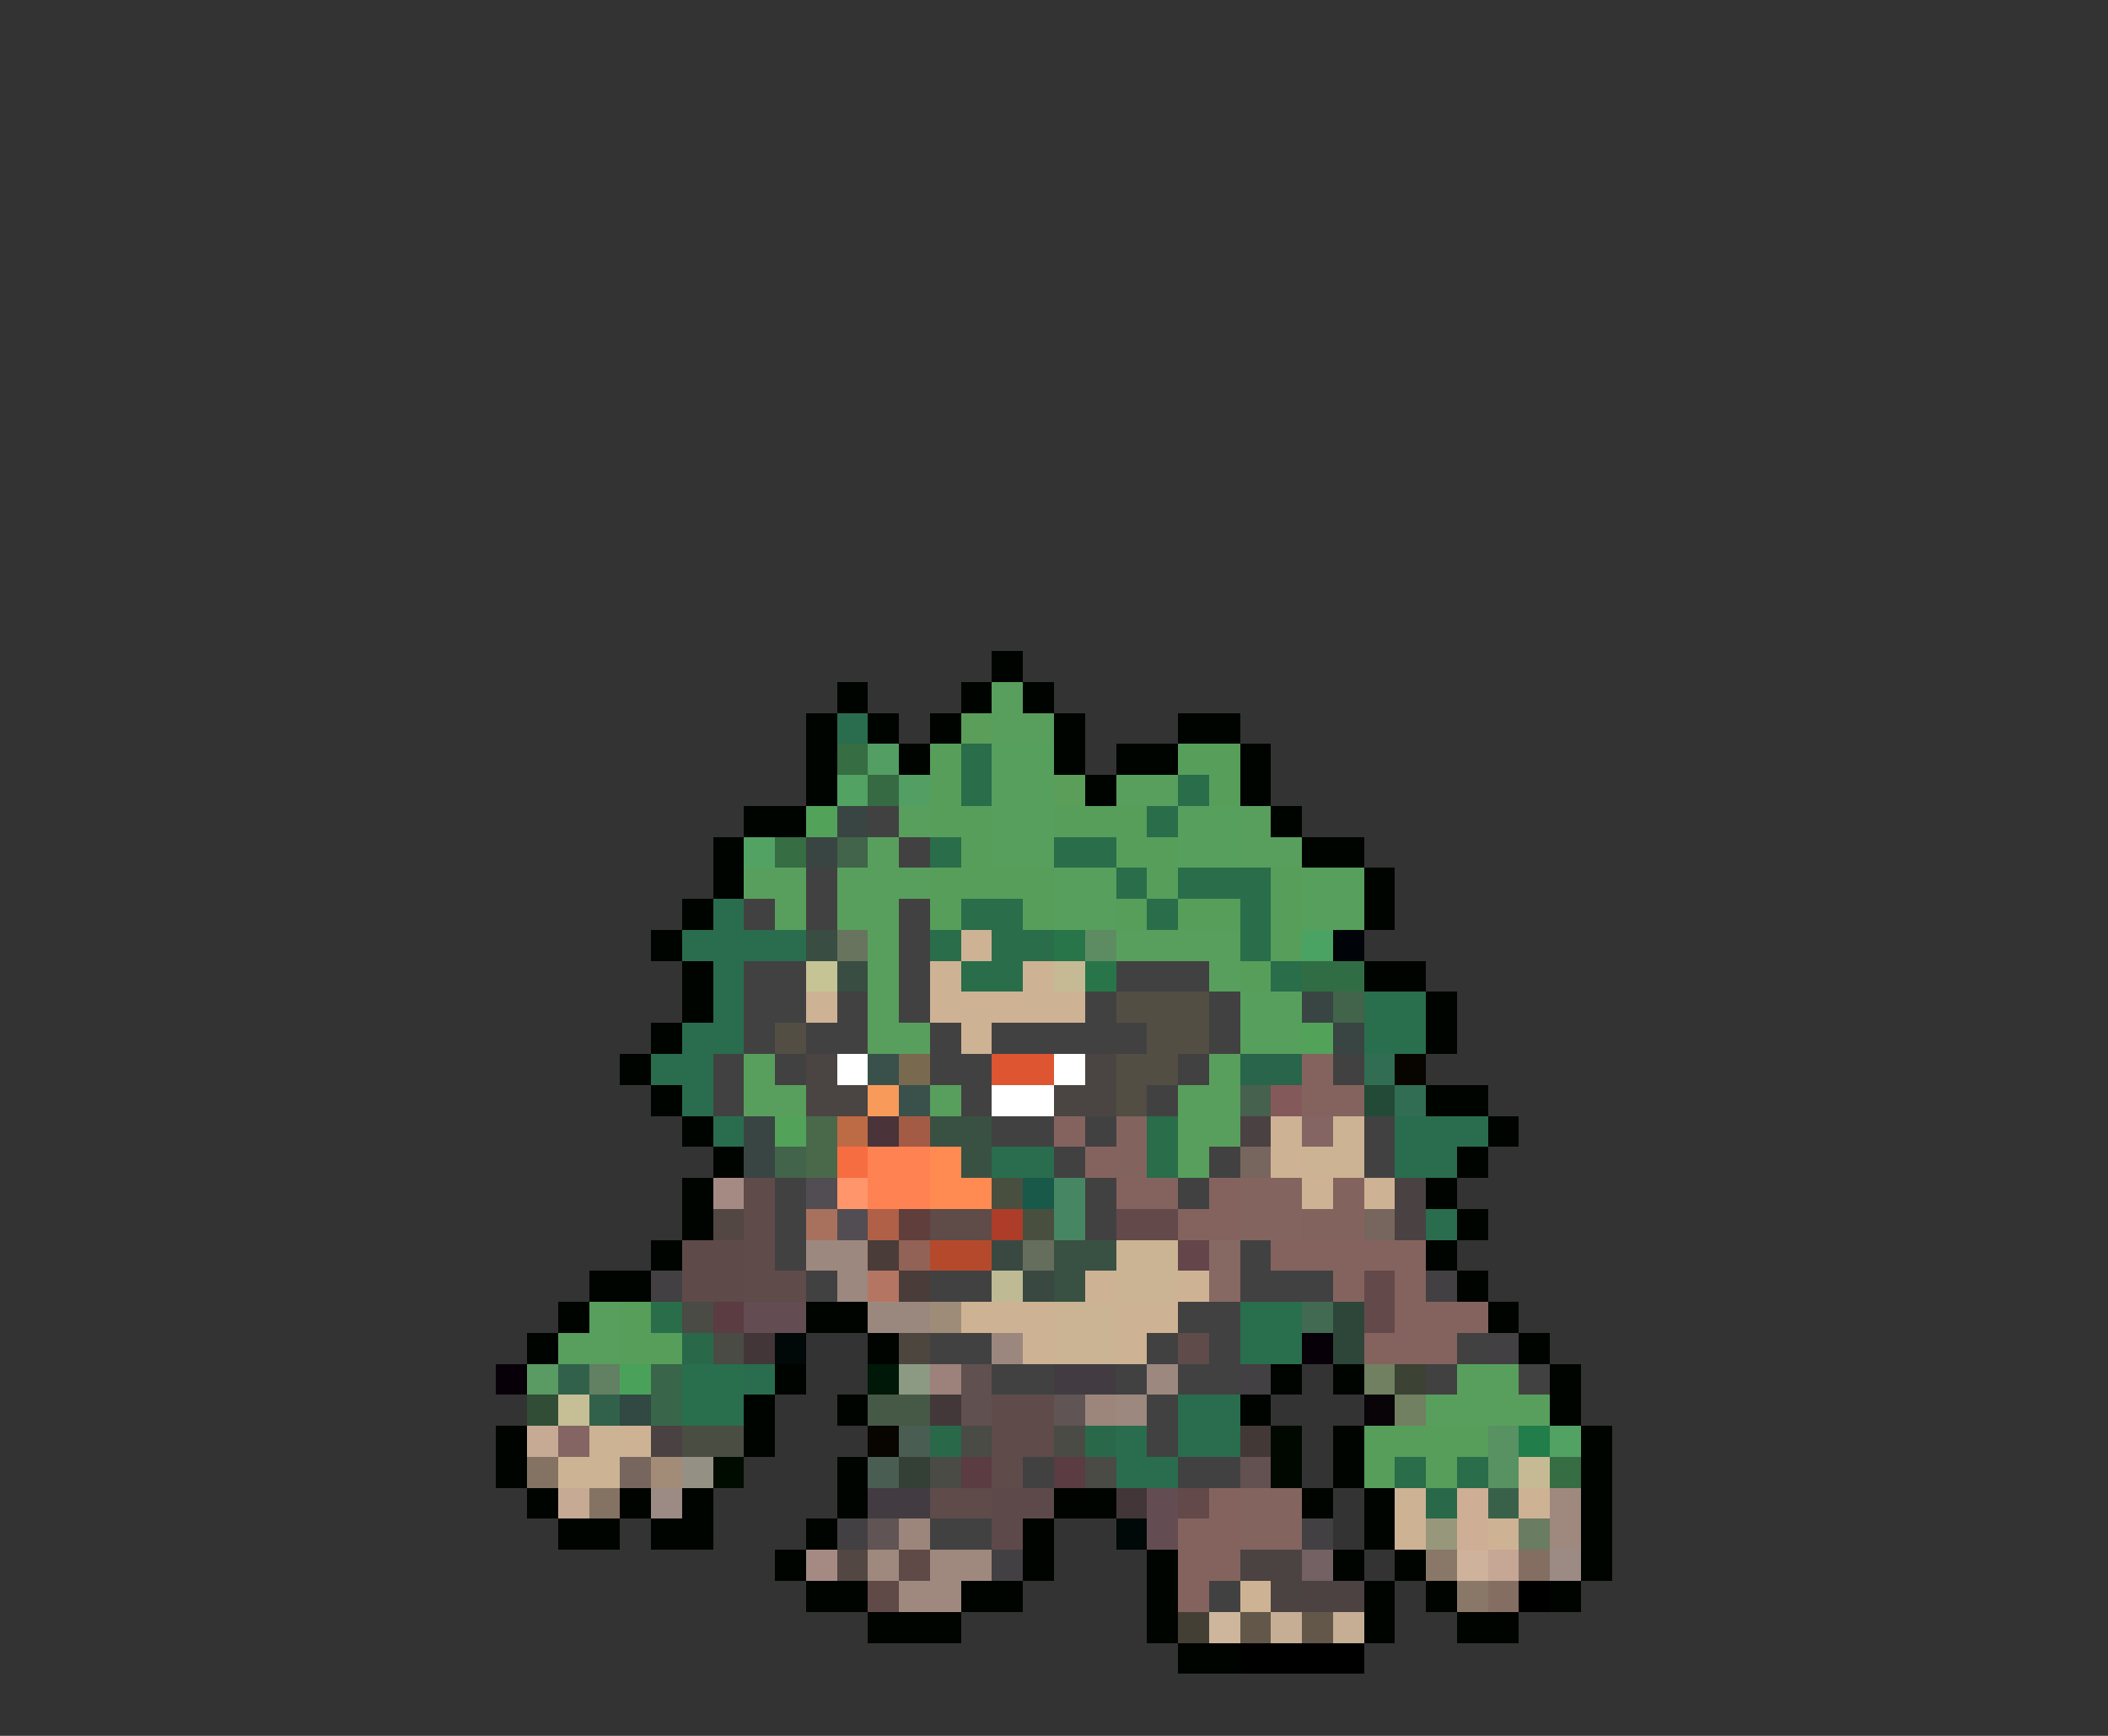 <svg xmlns="http://www.w3.org/2000/svg" viewBox="0 -0.5 68 56" shape-rendering="crispEdges">
<rect x="0" y="-0.5" width="68" height="56" fill="#333333" stroke="none"/>
<path stroke="#000400" d="M32 21h1M27 22h1M31 22h1M33 22h1M26 23h1M28 23h1M30 23h1M34 23h1M38 23h2M26 24h1M29 24h1M34 24h1M36 24h2M40 24h1M26 25h1M35 25h1M40 25h1M24 26h2M41 26h1M23 27h1M42 27h2M23 28h1M44 28h1M22 29h1M44 29h1M21 30h1M22 31h1M44 31h2M22 32h1M46 32h1M21 33h1M46 33h1M20 34h1M21 35h1M46 35h2M22 36h1M48 36h1M23 37h1M47 37h1M22 38h1M46 38h1M22 39h1M47 39h1M21 40h1M46 40h1M19 41h2M47 41h1M18 42h1M26 42h2M48 42h1M17 43h1M28 43h1M49 43h1M25 44h1M41 44h1M43 44h1M50 44h1M24 45h1M27 45h1M40 45h1M50 45h1M16 46h1M24 46h1M43 46h1M51 46h1M16 47h1M27 47h1M43 47h1M51 47h1M17 48h1M20 48h1M22 48h1M27 48h1M34 48h2M42 48h1M44 48h1M51 48h1M18 49h2M21 49h2M26 49h1M33 49h1M44 49h1M51 49h1M25 50h1M33 50h1M37 50h1M43 50h1M45 50h1M51 50h1M26 51h2M31 51h2M37 51h1M44 51h1M46 51h1M50 51h1M28 52h3M37 52h1M44 52h1M47 52h2M38 53h2" />
<path stroke="#589e5d" d="M32 22h1M32 23h2M36 25h2M40 26h1M40 27h2M19 42h1M18 43h2" />
<path stroke="#296d4e" d="M27 23h1M23 29h1M22 30h4M23 31h1M23 32h1M22 33h2M21 34h2M22 35h1M23 36h1M45 36h3M32 37h2M45 37h2M46 39h1M24 44h1M38 45h2M36 46h1M38 46h2M36 47h2" />
<path stroke="#5a9e5a" d="M31 23h1M34 25h1" />
<path stroke="#366d42" d="M27 24h1M25 27h1M50 47h1" />
<path stroke="#529e63" d="M28 24h1M29 25h1" />
<path stroke="#569e5a" d="M30 24h1M38 24h2M30 25h1M39 25h1M30 26h2M34 26h3M31 27h1M36 27h2M30 28h4M37 28h1M41 28h1M30 29h1M33 29h1M36 29h1M38 29h2M41 29h1M41 30h1M40 31h1M20 42h1M20 43h2M44 46h4M44 47h1M46 47h1" />
<path stroke="#296d4a" d="M31 24h1M31 25h1M38 25h1M37 26h1M30 27h1M34 27h2M36 28h1M38 28h3M31 29h2M37 29h1M40 29h1M30 30h1M32 30h2M40 30h1M31 31h2M41 31h1M37 36h1M37 37h1M21 42h1M45 47h1M47 47h1" />
<path stroke="#579f5d" d="M32 24h2M32 25h2M32 26h2M38 26h2M32 27h2M38 27h2M34 28h2M42 28h2M34 29h2M42 29h2M40 32h2M40 33h2" />
<path stroke="#52a263" d="M27 25h1M24 27h1M50 46h1" />
<path stroke="#366a42" d="M28 25h1" />
<path stroke="#52a25a" d="M26 26h1M42 33h1M25 36h1" />
<path stroke="#394542" d="M27 26h1M26 27h1M42 32h1M43 33h1M24 36h1M24 37h1" />
<path stroke="#424142" d="M28 26h1M29 27h1M26 28h1M24 29h1M26 29h1M29 29h1M29 30h1M24 31h2M29 31h1M36 31h3M24 32h2M27 32h1M29 32h1M35 32h1M39 32h1M24 33h1M26 33h2M30 33h1M32 33h5M39 33h1M23 34h1M25 34h1M30 34h2M38 34h1M43 34h1M23 35h1M31 35h1M37 35h1M32 36h2M35 36h1M44 36h1M34 37h1M39 37h1M44 37h1M25 38h1M35 38h1M38 38h1M25 39h1M35 39h1M25 40h1M40 40h1M26 41h1M30 41h2M40 41h3M38 42h2M30 43h2M37 43h1M39 43h1M47 43h1M32 44h2M36 44h1M38 44h2M46 44h1M49 44h1M37 45h1M37 46h1M33 47h1M38 47h2M30 49h2M39 51h1" />
<path stroke="#589f5d" d="M29 26h1M28 27h1M24 28h2M27 28h3M25 29h1M27 29h2M28 30h1M36 30h4M28 31h1M39 31h1M28 32h1M28 33h2M24 34h1M39 34h1M24 35h2M30 35h1M38 35h2M38 36h2M38 37h1M47 44h2M46 45h4" />
<path stroke="#41644a" d="M27 27h1M43 32h1M25 37h1" />
<path stroke="#394d42" d="M26 30h1M27 31h1" />
<path stroke="#68745d" d="M27 30h1" />
<path stroke="#ceb294" d="M31 30h1M30 31h1M33 31h1M26 32h1M30 32h5M31 33h1M41 36h1M41 37h1M42 38h1M44 38h1M35 41h1M38 41h1M31 42h3M36 42h2M33 43h1M36 43h1M20 46h1M45 48h1M49 48h1M45 49h1M48 49h1M40 51h1" />
<path stroke="#29754a" d="M34 30h1M35 31h1" />
<path stroke="#5d8c62" d="M35 30h1" />
<path stroke="#4aa263" d="M42 30h1" />
<path stroke="#000408" d="M43 30h1" />
<path stroke="#c6c394" d="M26 31h1" />
<path stroke="#c6ba94" d="M34 31h1M49 47h1" />
<path stroke="#316d44" d="M42 31h2" />
<path stroke="#524e44" d="M36 32h3M25 33h1M37 33h2M36 34h2M36 35h1" />
<path stroke="#296e4d" d="M44 32h2M44 33h2M40 42h2M40 43h2M22 44h2M22 45h2" />
<path stroke="#4a4542" d="M26 34h1M35 34h1M26 35h2M34 35h2" />
<path stroke="#ffffff" d="M27 34h1M34 34h1M32 35h2" />
<path stroke="#39514a" d="M28 34h1M29 35h1" />
<path stroke="#78694f" d="M29 34h1" />
<path stroke="#de5531" d="M32 34h2" />
<path stroke="#29654a" d="M40 34h2" />
<path stroke="#84635e" d="M42 34h1M42 35h2M34 36h1M35 37h1M36 38h2M39 38h1M38 39h2M41 40h5M43 41h1M45 41h1M45 42h3M44 43h3M39 48h1M38 49h2M38 50h2M38 51h1" />
<path stroke="#316d52" d="M44 34h1M45 35h1" />
<path stroke="#080400" d="M45 34h1M28 46h1" />
<path stroke="#f79a5a" d="M28 35h1" />
<path stroke="#47614f" d="M40 35h1" />
<path stroke="#84595a" d="M41 35h1" />
<path stroke="#234a36" d="M44 35h1" />
<path stroke="#4a694a" d="M26 36h1M26 37h1" />
<path stroke="#bd6b44" d="M27 36h1" />
<path stroke="#4a3439" d="M28 36h1" />
<path stroke="#a45b45" d="M29 36h1" />
<path stroke="#395142" d="M30 36h2M31 37h1M34 40h2M34 41h1" />
<path stroke="#83635e" d="M36 36h1M36 37h1M43 38h1M42 39h2" />
<path stroke="#4a4142" d="M40 36h1M45 38h1M45 39h1M21 46h1" />
<path stroke="#846563" d="M42 36h1M18 46h1" />
<path stroke="#cbb394" d="M43 36h1M42 37h2M19 46h1M18 47h2" />
<path stroke="#f76d42" d="M27 37h1" />
<path stroke="#ff8252" d="M28 37h2M28 38h2" />
<path stroke="#ff8a52" d="M30 37h1M30 38h2" />
<path stroke="#76665d" d="M40 37h1M44 39h1M20 47h1" />
<path stroke="#a58a84" d="M23 38h1M26 50h1" />
<path stroke="#5e4b4a" d="M24 38h1M24 39h1M24 40h1M24 41h2M38 43h1M32 45h2M32 46h2M32 47h1M30 48h2" />
<path stroke="#524d52" d="M26 38h1M27 39h1" />
<path stroke="#ff966b" d="M27 38h1" />
<path stroke="#494f3f" d="M32 38h1M33 39h1" />
<path stroke="#18594a" d="M33 38h1" />
<path stroke="#468663" d="M34 38h1M34 39h1" />
<path stroke="#83645f" d="M40 38h2M40 39h2M40 48h2M40 49h2" />
<path stroke="#524742" d="M23 39h1M27 50h1" />
<path stroke="#a8715e" d="M26 39h1" />
<path stroke="#af6047" d="M28 39h1" />
<path stroke="#5f3e3c" d="M29 39h1" />
<path stroke="#5f4b47" d="M30 39h2" />
<path stroke="#ad3c29" d="M32 39h1" />
<path stroke="#63494a" d="M36 39h2M44 41h1M44 42h1M38 48h1" />
<path stroke="#5f4a4a" d="M22 40h2M22 41h2" />
<path stroke="#9c887f" d="M26 40h2M27 41h1M37 44h1M36 45h1" />
<path stroke="#4a3c39" d="M28 40h1M29 41h1" />
<path stroke="#916255" d="M29 40h1" />
<path stroke="#b5492c" d="M30 40h2" />
<path stroke="#394942" d="M32 40h1M33 41h1" />
<path stroke="#656e5d" d="M33 40h1" />
<path stroke="#cbb494" d="M36 40h2M36 41h2M34 42h2M34 43h2" />
<path stroke="#63454a" d="M38 40h1" />
<path stroke="#866962" d="M39 40h1M39 41h1" />
<path stroke="#424042" d="M21 41h1M46 41h1M48 43h1M40 44h1M27 49h1M42 49h1M32 50h1" />
<path stroke="#b57563" d="M28 41h1" />
<path stroke="#bdba94" d="M32 41h1" />
<path stroke="#494b44" d="M22 42h1M23 43h1M31 46h1M34 46h1M30 47h1M35 47h1" />
<path stroke="#5a3c42" d="M23 42h1M31 47h1M34 47h1" />
<path stroke="#634d52" d="M24 42h2M37 48h1M37 49h1" />
<path stroke="#9a887e" d="M28 42h2" />
<path stroke="#9f8c78" d="M30 42h1" />
<path stroke="#426952" d="M42 42h1" />
<path stroke="#2e4639" d="M43 42h1M43 43h1" />
<path stroke="#29694a" d="M22 43h1M30 46h1M35 46h1M46 48h1" />
<path stroke="#423639" d="M24 43h1M36 48h1" />
<path stroke="#000808" d="M25 43h1M36 49h1" />
<path stroke="#4d463f" d="M29 43h1" />
<path stroke="#9c877f" d="M32 43h1" />
<path stroke="#080008" d="M42 43h1M16 44h1" />
<path stroke="#5a9a63" d="M17 44h1" />
<path stroke="#31614a" d="M18 44h1M19 45h1" />
<path stroke="#628062" d="M19 44h1" />
<path stroke="#4aa25a" d="M20 44h1" />
<path stroke="#39664a" d="M21 44h1M21 45h1" />
<path stroke="#001808" d="M28 44h1" />
<path stroke="#8c9a84" d="M29 44h1" />
<path stroke="#9c827b" d="M30 44h1" />
<path stroke="#60504f" d="M31 44h1M31 45h1" />
<path stroke="#423c42" d="M34 44h2M28 48h2" />
<path stroke="#708060" d="M44 44h1M45 45h1" />
<path stroke="#3c4234" d="M45 44h1" />
<path stroke="#314d35" d="M17 45h1" />
<path stroke="#c6be94" d="M18 45h1" />
<path stroke="#314942" d="M20 45h1" />
<path stroke="#465946" d="M28 45h2" />
<path stroke="#423839" d="M30 45h1" />
<path stroke="#605455" d="M34 45h1M28 49h1" />
<path stroke="#9c867b" d="M35 45h1M29 49h1" />
<path stroke="#080408" d="M44 45h1" />
<path stroke="#c6aa94" d="M17 46h1M18 48h1" />
<path stroke="#4a4e42" d="M22 46h2" />
<path stroke="#4a5d52" d="M29 46h1M28 47h1" />
<path stroke="#423836" d="M40 46h1" />
<path stroke="#000800" d="M41 46h1M41 47h1" />
<path stroke="#589162" d="M48 46h1M48 47h1" />
<path stroke="#217d4a" d="M49 46h1" />
<path stroke="#847262" d="M17 47h1M19 48h1" />
<path stroke="#a28c78" d="M21 47h1" />
<path stroke="#949084" d="M22 47h1" />
<path stroke="#000c00" d="M23 47h1" />
<path stroke="#343f36" d="M29 47h1" />
<path stroke="#635152" d="M40 47h1" />
<path stroke="#9c8a84" d="M21 48h1M50 50h1" />
<path stroke="#5e494a" d="M32 48h2M32 49h1" />
<path stroke="#ceae94" d="M47 48h1M47 49h1" />
<path stroke="#39614a" d="M48 48h1" />
<path stroke="#9f887e" d="M50 48h1M50 49h1M28 50h1M30 50h2M29 51h2" />
<path stroke="#97977b" d="M46 49h1" />
<path stroke="#6a7c62" d="M49 49h1" />
<path stroke="#604a47" d="M29 50h1M28 51h1" />
<path stroke="#4a4341" d="M40 50h2M41 51h1" />
<path stroke="#736163" d="M42 50h1" />
<path stroke="#897868" d="M46 50h1M47 51h1" />
<path stroke="#ceb29c" d="M47 50h1" />
<path stroke="#c6a694" d="M48 50h1" />
<path stroke="#846e62" d="M49 50h1M48 51h1" />
<path stroke="#4c4242" d="M42 51h2" />
<path stroke="#000000" d="M49 51h1M40 53h4" />
<path stroke="#443f34" d="M38 52h1" />
<path stroke="#ceb69c" d="M39 52h1" />
<path stroke="#63574a" d="M40 52h1M42 52h1" />
<path stroke="#c6ae94" d="M41 52h1M43 52h1" />
</svg>